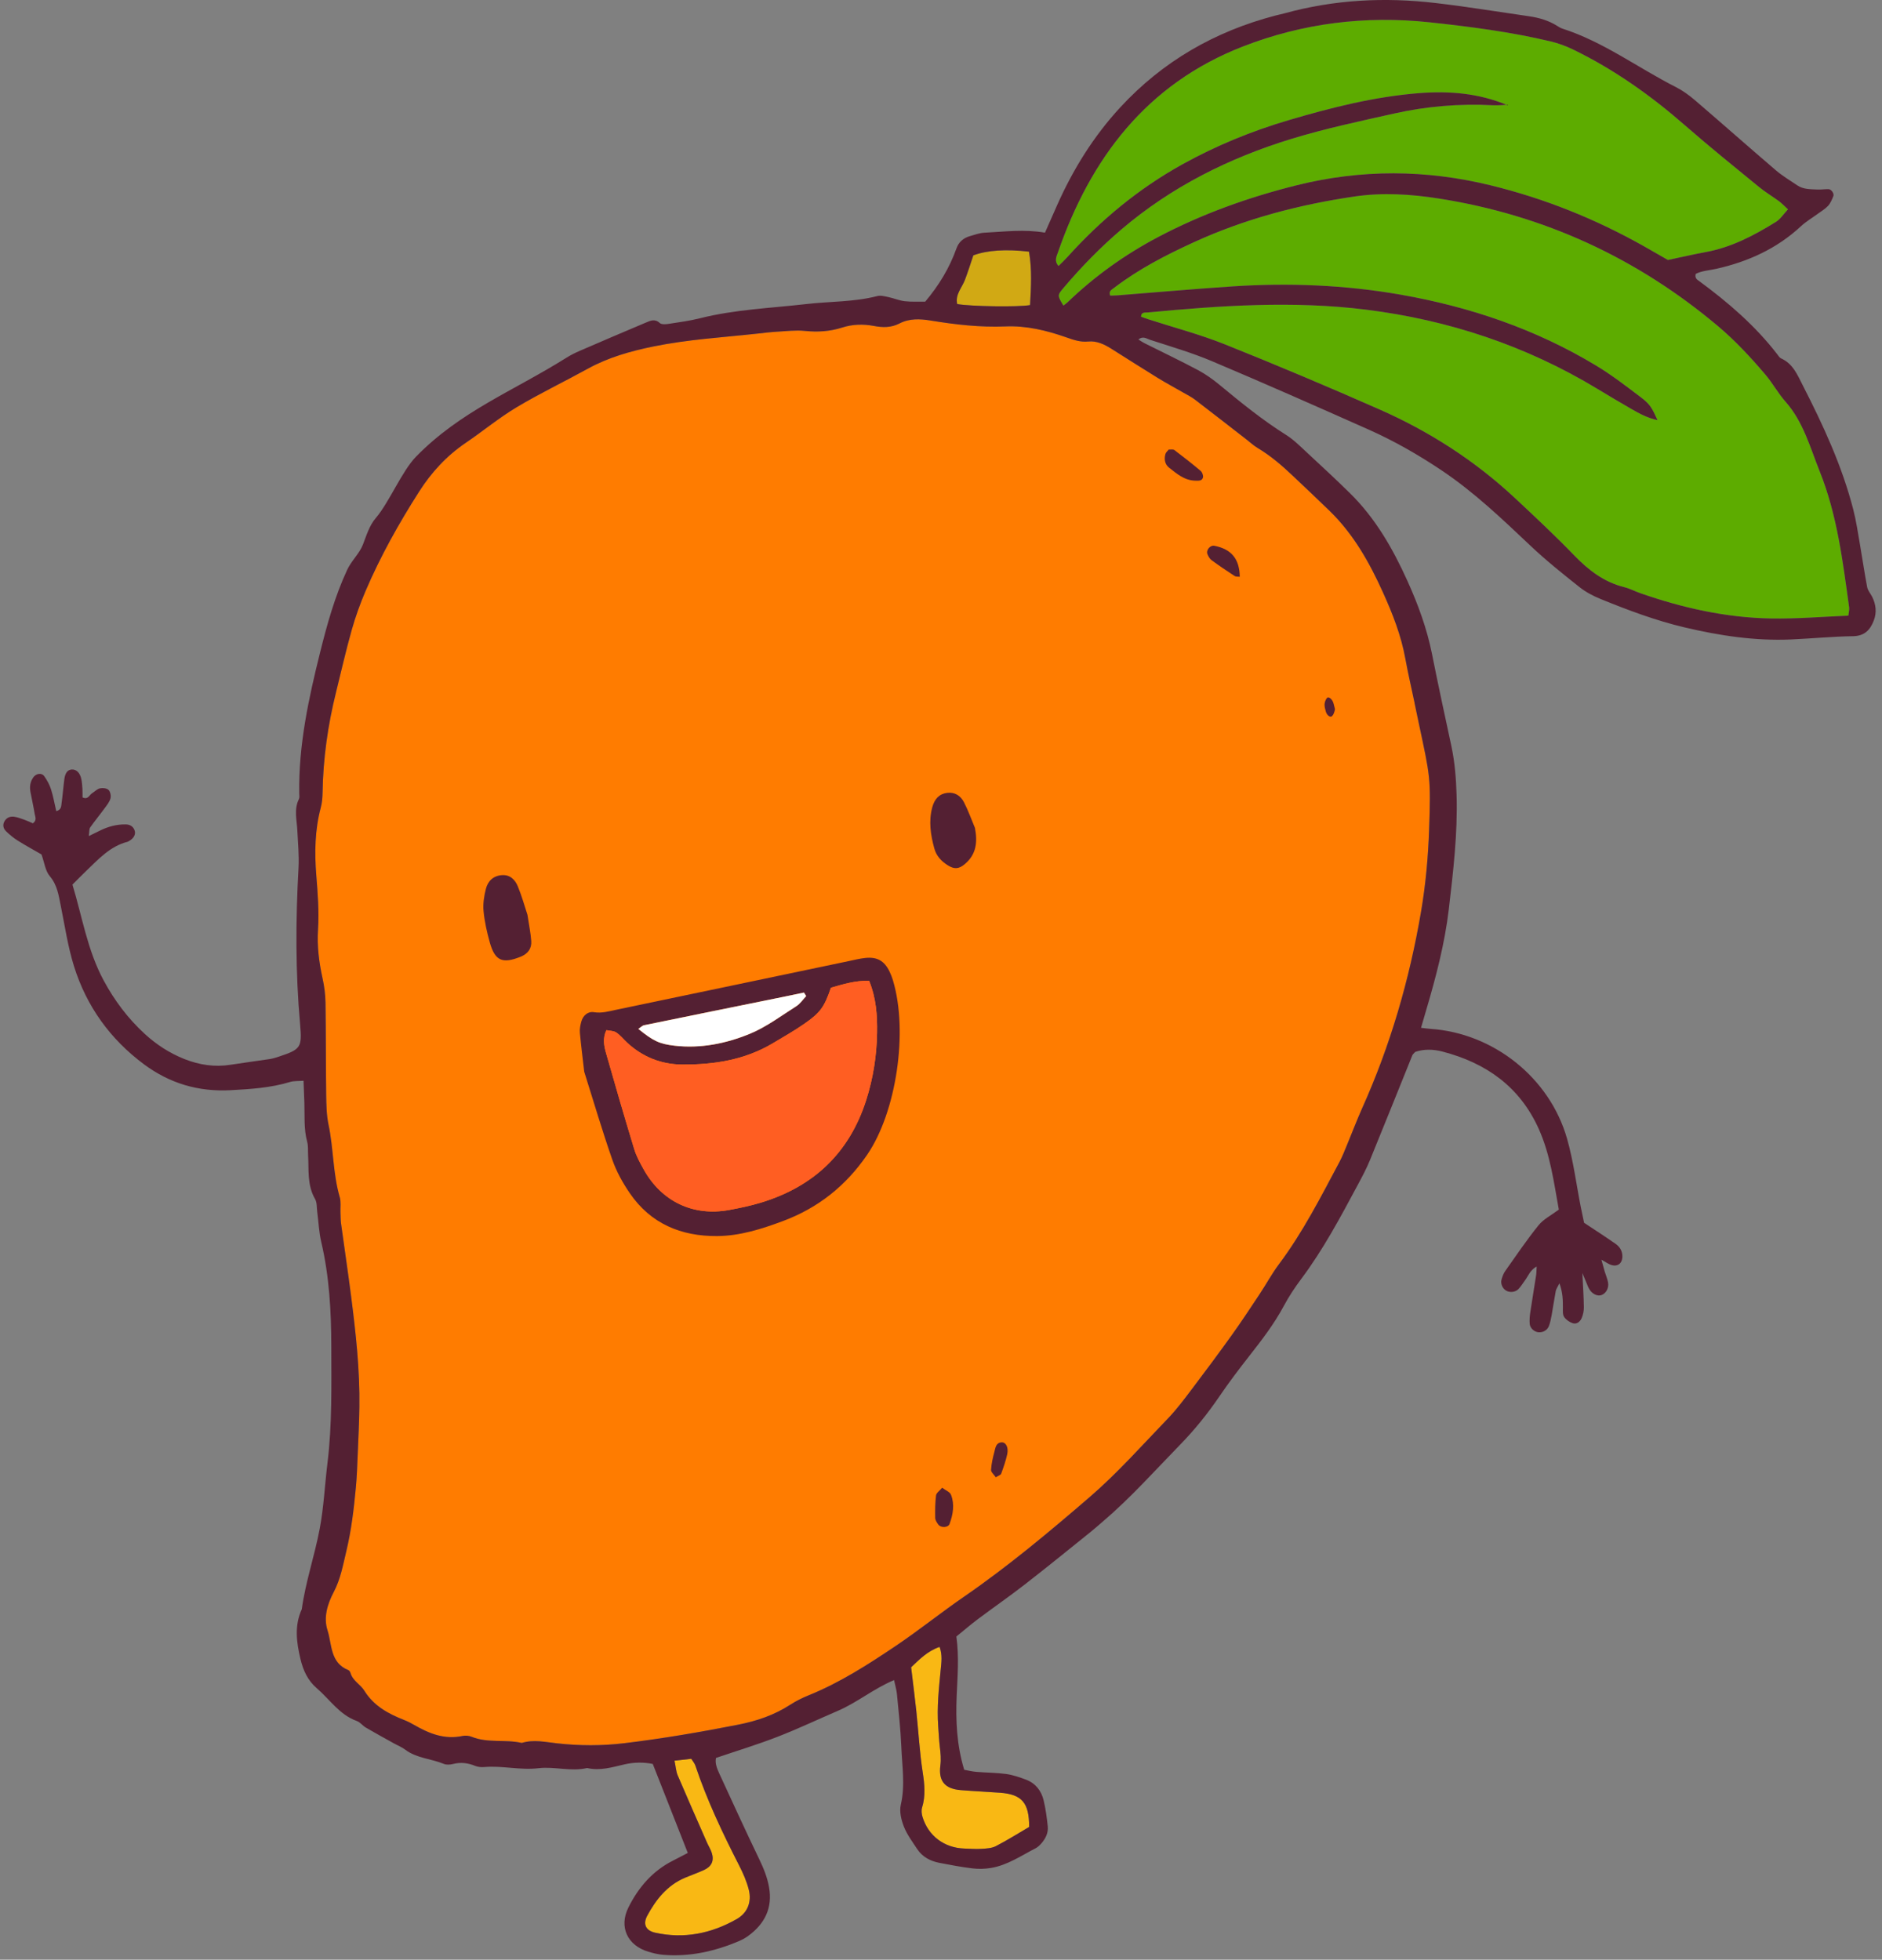 <?xml version="1.0" encoding="UTF-8"?>
<svg width="193px" height="201px" viewBox="0 0 193 201" version="1.1" xmlns="http://www.w3.org/2000/svg" xmlns:xlink="http://www.w3.org/1999/xlink">
    <rect x="0" y="0" width="193" height="201" fill="#808080" stroke="none"/>
    <!-- Generator: Sketch 49.3 (51167) - http://www.bohemiancoding.com/sketch -->
    <title>avatar7</title>
    <desc>Created with Sketch.</desc>
    <defs></defs>
    <g id="Page-2" stroke="none" stroke-width="1" fill="none" fill-rule="evenodd">
        <g id="114524-OOP7JI-483" transform="translate(-300, -255)">
            <g id="avatar7" transform="translate(300, 254)">
                <path d="M145.496,75.167 C145.348,74.474 145.203,73.779 145.058,73.086 C145.061,73.086 145.063,73.084 145.064,73.084 C144.746,71.569 144.394,70.063 144.116,68.54 C143.686,66.173 142.818,63.961 141.834,61.783 C140.448,58.712 138.817,55.8 136.374,53.42 C135.13,52.206 133.86,51.016 132.598,49.819 C131.474,48.754 130.308,47.743 128.968,46.947 C128.582,46.719 128.249,46.404 127.893,46.128 C126.111,44.746 124.334,43.356 122.543,41.987 C122.188,41.717 121.777,41.514 121.388,41.289 C120.496,40.773 119.586,40.288 118.71,39.75 C117.116,38.77 115.543,37.759 113.961,36.764 C113.241,36.31 112.461,35.941 111.604,36.026 C110.789,36.105 110.088,35.863 109.357,35.604 C107.341,34.891 105.241,34.389 103.12,34.479 C100.517,34.588 97.977,34.291 95.437,33.877 C94.326,33.697 93.259,33.648 92.231,34.181 C91.386,34.618 90.514,34.602 89.598,34.427 C88.515,34.223 87.44,34.25 86.357,34.598 C85.124,34.994 83.849,35.076 82.537,34.94 C81.588,34.844 80.615,34.968 79.655,35.022 C79.014,35.058 78.375,35.142 77.734,35.211 C74.152,35.603 70.551,35.812 67.002,36.537 C64.648,37.021 62.388,37.654 60.275,38.82 C57.854,40.155 55.351,41.353 52.979,42.772 C51.162,43.86 49.514,45.23 47.756,46.424 C45.801,47.752 44.247,49.439 42.983,51.419 C40.898,54.686 39.011,58.058 37.487,61.622 C36.931,62.922 36.449,64.266 36.065,65.627 C35.471,67.731 34.988,69.871 34.461,71.997 C33.619,75.387 33.133,78.823 33.078,82.318 C33.071,82.83 33.022,83.355 32.892,83.847 C32.29,86.122 32.25,88.429 32.435,90.754 C32.581,92.614 32.735,94.472 32.613,96.347 C32.504,98.024 32.713,99.689 33.076,101.337 C33.256,102.148 33.365,102.992 33.379,103.822 C33.427,106.975 33.409,110.132 33.45,113.286 C33.467,114.311 33.481,115.357 33.691,116.354 C34.21,118.813 34.132,121.358 34.84,123.788 C34.979,124.268 34.894,124.813 34.914,125.329 C34.931,125.715 34.922,126.104 34.973,126.485 C35.313,128.976 35.688,131.46 36.006,133.952 C36.49,137.725 36.91,141.503 36.855,145.316 C36.833,146.924 36.752,148.531 36.685,150.139 C36.637,151.295 36.601,152.451 36.491,153.603 C36.286,155.775 36.034,157.934 35.522,160.073 C35.176,161.516 34.925,162.958 34.225,164.289 C33.58,165.517 33.161,166.882 33.585,168.206 C34.051,169.662 33.845,171.544 35.717,172.293 C35.819,172.334 35.913,172.479 35.945,172.594 C36.172,173.393 36.96,173.76 37.352,174.391 C38.332,175.978 39.822,176.777 41.464,177.421 C41.823,177.562 42.168,177.742 42.5,177.935 C44.031,178.818 45.611,179.443 47.438,179.05 C47.734,178.987 48.098,179.023 48.38,179.139 C50.037,179.807 51.821,179.379 53.507,179.764 C54.72,179.394 55.921,179.673 57.132,179.807 C59.433,180.063 61.708,180.074 64.041,179.791 C67.952,179.319 71.816,178.656 75.673,177.898 C77.598,177.521 79.398,176.914 81.05,175.841 C81.639,175.458 82.285,175.143 82.938,174.877 C86.125,173.586 88.999,171.738 91.827,169.837 C94.231,168.222 96.493,166.397 98.878,164.756 C103.396,161.644 107.596,158.124 111.737,154.557 C114.608,152.083 117.142,149.216 119.779,146.479 C120.669,145.556 121.44,144.515 122.217,143.49 C123.618,141.642 125,139.777 126.351,137.894 C127.325,136.533 128.245,135.135 129.171,133.739 C129.848,132.72 130.433,131.633 131.165,130.655 C133.613,127.387 135.45,123.765 137.361,120.183 C137.664,119.617 137.894,119.01 138.142,118.417 C138.663,117.168 139.137,115.899 139.69,114.665 C142.587,108.22 144.538,101.481 145.725,94.534 C146.201,91.749 146.46,88.907 146.556,86.082 C146.741,80.668 146.661,80.666 145.496,75.167" id="Fill-73" fill="#FF7C00"></path>
                <path d="M186.618,49.363 C185.626,46.89 184.935,44.258 183.096,42.185 C182.336,41.327 181.777,40.285 181.048,39.427 C179.551,37.667 177.96,35.946 176.197,34.462 C167.878,27.453 158.331,23.056 147.57,21.364 C144.699,20.912 141.791,20.728 138.908,21.152 C133.215,21.99 127.686,23.436 122.423,25.846 C119.546,27.164 116.754,28.604 114.234,30.535 C113.982,30.729 113.665,30.869 113.853,31.323 C114.093,31.314 114.347,31.314 114.599,31.295 C118.515,30.987 122.429,30.639 126.348,30.378 C132.148,29.995 137.929,30.221 143.663,31.229 C150.769,32.479 157.51,34.768 163.705,38.512 C165.297,39.474 166.782,40.623 168.27,41.75 C169.221,42.472 169.399,42.822 169.978,44.091 C168.963,43.876 168.132,43.423 167.314,42.953 C166.141,42.28 164.979,41.587 163.821,40.886 C156.489,36.447 148.531,33.811 140.053,32.755 C132.592,31.827 125.14,32.342 117.695,33.047 C117.449,33.071 117.032,32.971 117.013,33.483 C117.269,33.575 117.504,33.667 117.745,33.744 C120.379,34.596 123.069,35.303 125.633,36.328 C130.954,38.458 136.237,40.688 141.483,43.002 C146.585,45.254 151.243,48.247 155.332,52.063 C157.404,53.997 159.475,55.938 161.443,57.973 C162.914,59.492 164.501,60.714 166.585,61.229 C167.144,61.366 167.664,61.65 168.211,61.841 C172.553,63.357 177.011,64.355 181.617,64.436 C184.244,64.482 186.875,64.255 189.548,64.147 C189.586,63.801 189.667,63.545 189.633,63.306 C188.979,58.581 188.408,53.831 186.618,49.363" id="Fill-74" fill="#5DAC00"></path>
                <path d="M182.436,21.634 C181.763,21.138 181.034,20.708 180.389,20.178 C177.848,18.097 175.287,16.033 172.816,13.872 C169.303,10.8 165.533,8.125 161.333,6.082 C160.591,5.721 159.795,5.43 158.99,5.239 C154.913,4.269 150.764,3.734 146.601,3.286 C140.011,2.578 133.595,3.377 127.43,5.779 C117.58,9.624 111.836,17.223 108.48,26.918 C108.351,27.297 108.084,27.762 108.553,28.283 C108.859,27.977 109.169,27.692 109.449,27.382 C112.878,23.569 116.772,20.341 121.271,17.848 C124.724,15.938 128.346,14.453 132.127,13.334 C136.521,12.036 140.951,10.913 145.537,10.555 C148.598,10.313 151.603,10.563 154.473,11.748 C154.02,11.774 153.566,11.818 153.119,11.795 C149.688,11.614 146.302,11.896 142.948,12.648 C139.427,13.436 135.899,14.183 132.441,15.242 C126.022,17.207 120.14,20.154 115.007,24.522 C112.846,26.365 110.868,28.394 109.036,30.562 C108.418,31.291 108.442,31.326 109.053,32.345 C109.203,32.225 109.362,32.12 109.496,31.99 C112.252,29.341 115.336,27.131 118.707,25.347 C123.227,22.955 128.006,21.243 132.965,20.006 C139.599,18.351 146.21,18.386 152.851,20.007 C158.4,21.361 163.635,23.465 168.601,26.267 C169.44,26.739 170.275,27.225 171.046,27.666 C172.393,27.384 173.646,27.09 174.909,26.859 C177.558,26.375 179.886,25.151 182.132,23.753 C182.591,23.466 182.907,22.956 183.36,22.472 C182.988,22.132 182.732,21.855 182.436,21.634" id="Fill-75" fill="#5DAC00"></path>
                <path d="M93.436,172.008 C94.265,171.229 95.084,170.353 96.358,169.916 C96.66,170.758 96.54,171.522 96.468,172.271 C96.281,174.192 96.07,176.113 96.214,178.051 C96.269,178.755 96.295,179.463 96.379,180.163 C96.455,180.799 96.523,181.404 96.437,182.067 C96.223,183.701 96.913,184.477 98.535,184.606 C99.88,184.716 101.228,184.773 102.571,184.874 C104.789,185.039 105.549,185.904 105.539,188.382 C104.45,189.02 103.315,189.737 102.125,190.352 C101.691,190.574 101.132,190.597 100.625,190.629 C100.052,190.667 99.473,190.614 98.895,190.597 C96.84,190.534 95.188,189.297 94.601,187.344 C94.512,187.048 94.47,186.687 94.558,186.403 C94.927,185.203 94.817,184.033 94.627,182.805 C94.305,180.71 94.188,178.582 93.965,176.471 C93.817,175.069 93.634,173.675 93.436,172.008" id="Fill-76" fill="#F9B814"></path>
                <path d="M69.169,181.587 C69.858,181.511 70.358,181.451 70.891,181.393 C71.051,181.65 71.229,181.849 71.308,182.08 C72.496,185.633 74.097,189.002 75.799,192.332 C76.205,193.127 76.576,193.967 76.792,194.829 C77.103,196.078 76.657,197.199 75.555,197.829 C72.954,199.314 70.154,199.885 67.185,199.228 C66.22,199.012 65.909,198.351 66.377,197.483 C67.278,195.813 68.433,194.36 70.251,193.591 C70.905,193.316 71.576,193.086 72.218,192.787 C72.987,192.428 73.246,191.837 72.992,191.041 C72.877,190.679 72.662,190.347 72.508,189.996 C71.499,187.697 70.482,185.402 69.498,183.092 C69.328,182.697 69.307,182.24 69.169,181.587" id="Fill-77" fill="#F9B814"></path>
                <path d="M105.522,26.813 C105.848,28.633 105.733,30.467 105.633,32.291 C104.45,32.508 99.549,32.434 98.16,32.185 C97.941,31.204 98.647,30.517 98.957,29.701 C99.273,28.865 99.54,28.009 99.817,27.191 C101.236,26.661 103.19,26.535 105.522,26.813" id="Fill-78" fill="#D1A914"></path>
                <path d="M105.522,26.813 C103.19,26.535 101.236,26.661 99.817,27.191 C99.54,28.009 99.273,28.865 98.957,29.701 C98.647,30.517 97.941,31.204 98.16,32.185 C99.549,32.434 104.45,32.508 105.633,32.291 C105.733,30.467 105.848,28.633 105.522,26.813 Z M69.169,181.587 C69.307,182.24 69.328,182.697 69.498,183.092 C70.482,185.402 71.499,187.697 72.508,189.996 C72.662,190.347 72.877,190.679 72.992,191.041 C73.246,191.837 72.987,192.428 72.218,192.787 C71.576,193.086 70.905,193.316 70.251,193.591 C68.433,194.36 67.278,195.813 66.377,197.483 C65.909,198.351 66.22,199.012 67.185,199.228 C70.154,199.885 72.954,199.314 75.555,197.829 C76.657,197.199 77.103,196.078 76.792,194.829 C76.576,193.967 76.205,193.127 75.799,192.332 C74.097,189.002 72.496,185.633 71.308,182.08 C71.229,181.849 71.051,181.65 70.891,181.393 C70.358,181.451 69.858,181.511 69.169,181.587 Z M93.436,172.008 C93.634,173.675 93.817,175.069 93.965,176.471 C94.188,178.582 94.305,180.71 94.627,182.805 C94.817,184.033 94.927,185.203 94.558,186.403 C94.47,186.687 94.512,187.048 94.601,187.344 C95.188,189.297 96.84,190.534 98.895,190.597 C99.473,190.614 100.052,190.667 100.625,190.629 C101.132,190.597 101.691,190.574 102.125,190.352 C103.315,189.737 104.45,189.02 105.539,188.382 C105.549,185.904 104.789,185.039 102.571,184.874 C101.228,184.773 99.88,184.716 98.535,184.606 C96.913,184.477 96.223,183.701 96.437,182.067 C96.523,181.404 96.455,180.799 96.379,180.163 C96.295,179.463 96.269,178.755 96.214,178.051 C96.07,176.113 96.281,174.192 96.468,172.271 C96.54,171.522 96.66,170.758 96.358,169.916 C95.084,170.353 94.265,171.229 93.436,172.008 Z M189.548,64.147 C189.586,63.801 189.667,63.545 189.633,63.306 C188.979,58.581 188.408,53.831 186.618,49.363 C185.626,46.89 184.935,44.258 183.096,42.185 C182.336,41.327 181.777,40.285 181.048,39.427 C179.551,37.667 177.96,35.946 176.197,34.462 C167.878,27.453 158.331,23.056 147.57,21.364 C144.699,20.912 141.791,20.728 138.908,21.152 C133.215,21.99 127.686,23.436 122.423,25.846 C119.546,27.164 116.754,28.604 114.234,30.535 C113.982,30.729 113.665,30.869 113.853,31.323 C114.093,31.314 114.347,31.314 114.599,31.295 C118.515,30.987 122.429,30.639 126.348,30.378 C132.148,29.995 137.929,30.221 143.663,31.229 C150.769,32.479 157.51,34.768 163.705,38.512 C165.297,39.474 166.782,40.623 168.27,41.75 C169.221,42.472 169.399,42.822 169.978,44.091 C168.963,43.876 168.132,43.423 167.314,42.953 C166.141,42.28 164.979,41.587 163.821,40.886 C156.489,36.447 148.531,33.811 140.053,32.755 C132.592,31.827 125.14,32.342 117.695,33.047 C117.449,33.071 117.032,32.971 117.013,33.483 C117.269,33.575 117.504,33.667 117.745,33.744 C120.379,34.596 123.069,35.303 125.633,36.328 C130.954,38.458 136.237,40.688 141.483,43.002 C146.585,45.254 151.243,48.247 155.332,52.063 C157.404,53.997 159.475,55.938 161.443,57.973 C162.914,59.492 164.501,60.714 166.585,61.229 C167.144,61.366 167.664,61.65 168.211,61.841 C172.553,63.357 177.011,64.355 181.617,64.436 C184.244,64.482 186.875,64.255 189.548,64.147 Z M145.058,73.086 C145.061,73.086 145.063,73.084 145.064,73.084 C144.746,71.569 144.394,70.063 144.116,68.54 C143.686,66.173 142.818,63.961 141.834,61.783 C140.448,58.712 138.817,55.8 136.374,53.42 C135.13,52.206 133.86,51.016 132.598,49.819 C131.474,48.754 130.308,47.743 128.968,46.947 C128.582,46.719 128.249,46.404 127.893,46.128 C126.111,44.746 124.334,43.356 122.543,41.987 C122.188,41.717 121.777,41.514 121.388,41.289 C120.496,40.773 119.586,40.288 118.71,39.75 C117.116,38.77 115.543,37.759 113.961,36.764 C113.241,36.31 112.461,35.941 111.604,36.026 C110.789,36.105 110.088,35.863 109.357,35.604 C107.341,34.891 105.241,34.389 103.12,34.479 C100.517,34.588 97.977,34.291 95.437,33.877 C94.326,33.697 93.259,33.648 92.231,34.181 C91.386,34.618 90.514,34.602 89.598,34.427 C88.515,34.223 87.44,34.25 86.357,34.598 C85.124,34.994 83.849,35.076 82.537,34.94 C81.588,34.844 80.615,34.968 79.655,35.022 C79.014,35.058 78.375,35.142 77.734,35.211 C74.152,35.603 70.551,35.812 67.002,36.537 C64.648,37.021 62.388,37.654 60.275,38.82 C57.854,40.155 55.351,41.353 52.979,42.772 C51.162,43.86 49.514,45.23 47.756,46.424 C45.801,47.752 44.247,49.439 42.983,51.419 C40.898,54.686 39.011,58.058 37.487,61.622 C36.931,62.922 36.449,64.266 36.065,65.627 C35.471,67.731 34.988,69.871 34.461,71.997 C33.619,75.387 33.133,78.823 33.078,82.318 C33.071,82.83 33.022,83.355 32.892,83.847 C32.29,86.122 32.25,88.429 32.435,90.754 C32.581,92.614 32.735,94.472 32.613,96.347 C32.504,98.024 32.713,99.689 33.076,101.337 C33.256,102.148 33.365,102.992 33.379,103.822 C33.427,106.975 33.409,110.132 33.45,113.286 C33.467,114.311 33.481,115.357 33.691,116.354 C34.21,118.813 34.132,121.358 34.84,123.788 C34.979,124.268 34.894,124.813 34.914,125.329 C34.931,125.715 34.922,126.104 34.973,126.485 C35.313,128.976 35.688,131.46 36.006,133.952 C36.49,137.725 36.91,141.503 36.855,145.316 C36.833,146.924 36.752,148.531 36.685,150.139 C36.637,151.295 36.601,152.451 36.491,153.603 C36.286,155.775 36.034,157.934 35.522,160.073 C35.176,161.516 34.925,162.958 34.225,164.289 C33.58,165.517 33.161,166.882 33.585,168.206 C34.051,169.662 33.845,171.544 35.717,172.293 C35.819,172.334 35.913,172.479 35.945,172.594 C36.172,173.393 36.96,173.76 37.352,174.391 C38.332,175.978 39.822,176.777 41.464,177.421 C41.823,177.562 42.168,177.742 42.5,177.935 C44.031,178.818 45.611,179.443 47.438,179.05 C47.734,178.987 48.098,179.023 48.38,179.139 C50.037,179.807 51.821,179.379 53.507,179.764 C54.72,179.394 55.921,179.673 57.132,179.807 C59.433,180.063 61.708,180.074 64.041,179.791 C67.952,179.319 71.816,178.656 75.673,177.898 C77.598,177.521 79.398,176.914 81.05,175.841 C81.639,175.458 82.285,175.143 82.938,174.877 C86.125,173.586 88.999,171.738 91.827,169.837 C94.231,168.222 96.493,166.397 98.878,164.756 C103.396,161.644 107.596,158.124 111.737,154.557 C114.608,152.083 117.142,149.216 119.779,146.479 C120.669,145.556 121.44,144.515 122.217,143.49 C123.618,141.642 125,139.777 126.351,137.894 C127.325,136.533 128.245,135.135 129.171,133.739 C129.848,132.72 130.433,131.633 131.165,130.655 C133.613,127.387 135.45,123.765 137.361,120.183 C137.664,119.617 137.894,119.01 138.142,118.417 C138.663,117.168 139.137,115.899 139.69,114.665 C142.587,108.22 144.538,101.481 145.725,94.534 C146.201,91.749 146.46,88.907 146.556,86.082 C146.741,80.668 146.661,80.666 145.496,75.167 C145.348,74.474 145.203,73.779 145.058,73.086 Z M154.646,11.737 C154.135,11.76 153.624,11.821 153.119,11.795 C149.688,11.614 146.302,11.896 142.948,12.648 C139.427,13.436 135.899,14.183 132.441,15.242 C126.022,17.207 120.14,20.154 115.007,24.522 C112.846,26.365 110.868,28.394 109.036,30.562 C108.418,31.291 108.442,31.326 109.053,32.345 C109.203,32.225 109.362,32.12 109.496,31.99 C112.252,29.341 115.336,27.131 118.707,25.347 C123.227,22.955 128.006,21.243 132.965,20.006 C139.599,18.351 146.21,18.386 152.851,20.007 C158.4,21.361 163.635,23.465 168.601,26.267 C169.44,26.739 170.275,27.225 171.046,27.666 C172.393,27.384 173.646,27.09 174.909,26.859 C177.558,26.375 179.886,25.151 182.132,23.753 C182.591,23.466 182.907,22.956 183.36,22.472 C182.988,22.132 182.732,21.855 182.436,21.634 C181.763,21.138 181.034,20.708 180.389,20.178 C177.848,18.097 175.287,16.033 172.816,13.872 C169.303,10.8 165.533,8.125 161.333,6.082 C160.591,5.721 159.795,5.43 158.99,5.239 C154.913,4.269 150.764,3.734 146.601,3.286 C140.011,2.578 133.595,3.377 127.43,5.779 C117.58,9.624 111.836,17.223 108.48,26.918 C108.351,27.297 108.084,27.762 108.553,28.283 C108.859,27.977 109.169,27.692 109.449,27.382 C112.878,23.569 116.772,20.341 121.271,17.848 C124.724,15.938 128.346,14.453 132.127,13.334 C136.521,12.036 140.951,10.913 145.537,10.555 C148.646,10.31 151.698,10.565 154.609,11.801 L154.646,11.737 Z M4.254,88.637 C3.484,88.191 2.638,87.731 1.822,87.218 C1.393,86.949 0.991,86.617 0.625,86.262 C0.331,85.978 0.24,85.6 0.477,85.207 C0.706,84.827 1.081,84.715 1.473,84.773 C1.848,84.83 2.211,84.979 2.571,85.107 C2.861,85.21 3.138,85.344 3.376,85.445 C3.808,85.114 3.61,84.787 3.563,84.506 C3.438,83.743 3.266,82.986 3.123,82.227 C3.024,81.702 3.09,81.208 3.4,80.751 C3.683,80.334 4.26,80.221 4.538,80.611 C4.831,81.022 5.08,81.485 5.233,81.962 C5.464,82.688 5.595,83.445 5.769,84.196 C6.297,84.058 6.274,83.688 6.313,83.397 C6.43,82.569 6.49,81.731 6.6,80.903 C6.688,80.261 6.942,79.956 7.348,79.925 C7.82,79.889 8.211,80.262 8.341,80.909 C8.404,81.224 8.431,81.549 8.451,81.869 C8.47,82.182 8.46,82.497 8.464,82.787 C9.023,83.055 9.154,82.544 9.443,82.361 C9.713,82.188 9.959,81.924 10.25,81.857 C10.526,81.795 10.939,81.839 11.127,82.015 C11.313,82.187 11.399,82.609 11.333,82.875 C11.243,83.229 10.984,83.552 10.758,83.861 C10.266,84.537 9.729,85.183 9.249,85.867 C9.131,86.037 9.171,86.316 9.105,86.753 C9.622,86.5 9.953,86.338 10.282,86.176 C11.105,85.77 11.973,85.543 12.891,85.556 C13.302,85.562 13.637,85.734 13.797,86.148 C13.949,86.548 13.739,86.972 13.254,87.247 C13.198,87.278 13.145,87.322 13.084,87.337 C11.303,87.789 10.122,89.098 8.867,90.3 C8.407,90.739 7.964,91.196 7.429,91.73 C8.425,94.994 8.955,98.456 10.632,101.563 C11.74,103.624 13.125,105.468 14.854,107.052 C16.054,108.151 17.398,109.021 18.914,109.623 C20.442,110.226 22.01,110.468 23.649,110.207 C24.983,109.996 26.325,109.827 27.659,109.624 C27.977,109.574 28.29,109.479 28.593,109.376 C30.831,108.627 30.993,108.461 30.776,106.06 C30.294,100.72 30.316,95.382 30.613,90.036 C30.685,88.757 30.553,87.464 30.492,86.18 C30.441,85.1 30.126,84.011 30.655,82.954 C30.734,82.797 30.689,82.572 30.688,82.38 C30.608,77.432 31.646,72.653 32.832,67.893 C33.55,65.014 34.339,62.168 35.597,59.459 C36.038,58.505 36.852,57.792 37.215,56.863 C37.589,55.899 37.87,54.907 38.551,54.115 C39.892,52.551 41.224,49.315 42.659,47.843 C47.236,43.157 52.59,41.143 58.106,37.68 C58.54,37.406 59.006,37.179 59.477,36.975 C61.723,36.002 63.971,35.038 66.228,34.089 C66.686,33.899 67.15,33.661 67.654,34.127 C67.829,34.292 68.249,34.266 68.539,34.222 C69.623,34.057 70.716,33.911 71.775,33.645 C75.36,32.741 79.042,32.604 82.689,32.186 C85.113,31.905 87.576,31.986 89.965,31.367 C90.313,31.276 90.728,31.391 91.1,31.47 C91.667,31.589 92.212,31.828 92.781,31.894 C93.48,31.975 94.192,31.931 94.882,31.939 C96.275,30.289 97.366,28.496 98.085,26.479 C98.316,25.828 98.795,25.41 99.456,25.222 C99.95,25.08 100.451,24.892 100.957,24.867 C102.998,24.765 105.039,24.495 107.164,24.863 C107.579,23.921 107.99,22.984 108.406,22.05 C110.041,18.371 112.138,14.991 114.875,12.021 C119.237,7.292 124.578,4.224 130.776,2.6 C131.087,2.517 131.404,2.458 131.715,2.371 C136.816,0.959 142.006,0.697 147.236,1.312 C150.433,1.687 153.613,2.208 156.798,2.667 C157.827,2.816 158.813,3.099 159.701,3.663 C159.863,3.767 160.033,3.873 160.215,3.932 C164.437,5.285 167.979,7.964 171.878,9.941 C172.561,10.288 173.201,10.753 173.785,11.251 C176.572,13.641 179.321,16.077 182.113,18.465 C182.793,19.046 183.574,19.513 184.32,20.016 C184.942,20.436 185.671,20.403 186.374,20.439 C186.757,20.46 187.145,20.39 187.527,20.403 C187.811,20.414 188.115,20.861 188.01,21.12 C187.868,21.47 187.716,21.845 187.467,22.115 C187.167,22.439 186.763,22.672 186.4,22.939 C185.829,23.358 185.208,23.721 184.693,24.2 C182.216,26.505 179.266,27.84 176.002,28.573 C175.274,28.735 174.504,28.772 173.895,29.094 C173.782,29.56 174.055,29.686 174.246,29.826 C177.216,32.011 179.995,34.399 182.259,37.339 C182.376,37.489 182.49,37.688 182.651,37.76 C183.885,38.31 184.333,39.471 184.891,40.557 C186.98,44.635 188.899,48.785 190.049,53.241 C190.354,54.424 190.529,55.639 190.739,56.843 C190.993,58.302 191.201,59.771 191.48,61.226 C191.547,61.577 191.83,61.882 191.995,62.217 C192.383,63.003 192.474,63.824 192.159,64.644 C191.792,65.606 191.213,66.233 190.024,66.252 C187.903,66.285 185.786,66.492 183.665,66.587 C179.968,66.747 176.346,66.198 172.76,65.35 C169.802,64.651 166.967,63.587 164.161,62.445 C163.393,62.133 162.625,61.731 161.979,61.218 C160.267,59.857 158.551,58.489 156.965,56.987 C154.06,54.241 151.176,51.479 147.836,49.242 C145.473,47.659 143.014,46.248 140.422,45.09 C135.064,42.703 129.7,40.332 124.299,38.05 C122.228,37.175 120.051,36.542 117.908,35.843 C117.584,35.735 117.212,35.437 116.744,35.819 C116.965,35.955 117.145,36.088 117.342,36.187 C119.184,37.11 121.045,37.996 122.863,38.964 C123.653,39.385 124.395,39.92 125.087,40.491 C127.271,42.301 129.471,44.085 131.88,45.602 C132.689,46.108 133.376,46.816 134.085,47.469 C135.55,48.826 137.017,50.185 138.439,51.584 C141.054,54.155 142.838,57.274 144.333,60.585 C145.426,63 146.331,65.469 146.853,68.079 C147.48,71.238 148.168,74.39 148.843,77.54 C149.193,79.184 149.32,80.837 149.373,82.524 C149.492,86.472 149.032,90.377 148.574,94.269 C148.159,97.784 147.254,101.228 146.248,104.631 C146.085,105.184 145.925,105.735 145.727,106.416 C146.106,106.461 146.397,106.509 146.69,106.527 C153.143,106.956 158.925,111.53 160.705,117.8 C161.353,120.086 161.651,122.469 162.111,124.806 C162.233,125.424 162.369,126.039 162.449,126.416 C163.666,127.225 164.69,127.881 165.683,128.58 C166.116,128.883 166.389,129.324 166.375,129.896 C166.357,130.651 165.791,131.004 165.076,130.68 C164.846,130.576 164.635,130.432 164.224,130.199 C164.37,130.729 164.461,131.074 164.563,131.417 C164.675,131.786 164.833,132.144 164.904,132.52 C165.012,133.08 164.721,133.624 164.276,133.813 C163.856,133.991 163.297,133.748 162.984,133.224 C162.853,133.004 162.771,132.755 162.669,132.521 C162.572,132.295 162.481,132.069 162.272,131.569 C162.337,132.943 162.412,134.009 162.425,135.073 C162.43,135.448 162.349,135.846 162.202,136.188 C162.047,136.552 161.696,136.852 161.281,136.715 C160.948,136.605 160.598,136.359 160.402,136.074 C160.243,135.843 160.272,135.46 160.274,135.143 C160.276,134.376 160.274,133.61 159.922,132.622 C159.723,133.027 159.583,133.208 159.544,133.407 C159.389,134.229 159.271,135.061 159.123,135.884 C159.054,136.262 158.978,136.644 158.843,137 C158.672,137.45 158.222,137.686 157.761,137.643 C157.328,137.599 156.905,137.222 156.87,136.764 C156.842,136.383 156.874,135.991 156.93,135.613 C157.12,134.339 157.334,133.069 157.53,131.797 C157.566,131.561 157.562,131.317 157.587,130.894 C156.905,131.284 156.734,131.848 156.417,132.279 C156.189,132.591 155.988,132.927 155.727,133.206 C155.417,133.538 154.853,133.593 154.478,133.387 C154.095,133.179 153.857,132.672 153.985,132.227 C154.072,131.922 154.188,131.604 154.371,131.349 C155.486,129.771 156.569,128.168 157.782,126.666 C158.283,126.044 159.075,125.652 159.858,125.065 C159.359,122.336 159,119.456 157.796,116.779 C155.851,112.452 152.389,110.014 147.912,108.852 C146.97,108.607 146.009,108.587 145.125,108.893 C144.992,109.048 144.878,109.132 144.833,109.244 C143.384,112.828 141.954,116.417 140.488,119.992 C140.123,120.884 139.662,121.74 139.206,122.591 C137.44,125.887 135.683,129.185 133.431,132.19 C132.775,133.065 132.166,133.99 131.651,134.953 C130.671,136.785 129.418,138.412 128.145,140.038 C127.072,141.408 126.019,142.795 125.042,144.233 C123.842,146 122.513,147.644 121.023,149.175 C118.416,151.852 115.929,154.646 113.076,157.076 C112.634,157.452 112.2,157.839 111.749,158.201 C109.54,159.974 107.344,161.767 105.104,163.504 C103.531,164.728 101.888,165.864 100.291,167.062 C99.526,167.635 98.8,168.262 98.076,168.851 C98.368,170.963 98.19,172.948 98.107,174.942 C98.003,177.449 98.102,179.966 98.88,182.52 C99.258,182.588 99.683,182.696 100.112,182.732 C101.135,182.818 102.168,182.814 103.182,182.951 C103.874,183.047 104.555,183.284 105.213,183.53 C106.188,183.897 106.787,184.662 107.023,185.648 C107.235,186.521 107.352,187.421 107.447,188.316 C107.518,188.988 107.227,189.577 106.785,190.078 C106.618,190.27 106.42,190.457 106.197,190.571 C104.719,191.332 103.32,192.301 101.641,192.586 C101.018,192.693 100.358,192.709 99.731,192.634 C98.585,192.496 97.444,192.28 96.31,192.059 C95.396,191.88 94.599,191.456 94.069,190.664 C93.572,189.913 93.019,189.174 92.693,188.348 C92.42,187.656 92.217,186.795 92.379,186.102 C92.842,184.102 92.506,182.126 92.43,180.146 C92.356,178.346 92.152,176.551 91.982,174.757 C91.939,174.32 91.808,173.895 91.687,173.32 C89.585,174.199 87.897,175.63 85.905,176.48 C83.833,177.369 81.795,178.341 79.694,179.151 C77.666,179.938 75.579,180.571 73.426,181.303 C73.307,181.837 73.522,182.377 73.758,182.89 C75.104,185.814 76.442,188.742 77.839,191.645 C78.29,192.581 78.678,193.518 78.862,194.544 C79.249,196.688 78.43,198.313 76.729,199.559 C76.421,199.786 76.07,199.969 75.717,200.118 C73.25,201.154 70.693,201.722 68.003,201.497 C67.494,201.455 66.984,201.329 66.493,201.182 C64.354,200.548 63.446,198.65 64.441,196.647 C65.462,194.595 66.918,192.889 69.025,191.831 C69.531,191.576 70.033,191.311 70.535,191.049 C69.328,187.983 68.155,185.001 66.942,181.92 C66.043,181.738 65.042,181.731 64.022,181.969 C62.775,182.259 61.524,182.646 60.213,182.339 C58.549,182.724 56.859,182.165 55.239,182.356 C53.348,182.582 51.528,182.08 49.674,182.238 C49.361,182.266 49.012,182.234 48.726,182.119 C47.983,181.813 47.248,181.726 46.463,181.923 C46.163,181.999 45.786,182.028 45.512,181.914 C44.211,181.374 42.727,181.343 41.551,180.453 C41.195,180.186 40.766,180.018 40.371,179.797 C39.419,179.268 38.461,178.744 37.521,178.193 C37.188,177.998 36.934,177.639 36.585,177.513 C34.806,176.875 33.813,175.293 32.47,174.139 C31.562,173.359 31.09,172.328 30.811,171.154 C30.4,169.425 30.179,167.732 30.948,166.05 C31.335,163.237 32.271,160.546 32.792,157.768 C33.206,155.561 33.308,153.295 33.582,151.063 C34.069,147.09 33.979,143.091 33.976,139.108 C33.969,135.509 33.771,131.898 32.939,128.359 C32.707,127.362 32.667,126.32 32.533,125.301 C32.473,124.856 32.52,124.341 32.31,123.978 C31.484,122.55 31.683,120.991 31.595,119.465 C31.57,119.016 31.621,118.545 31.504,118.12 C31.14,116.787 31.258,115.434 31.213,114.086 C31.191,113.385 31.16,112.682 31.127,111.849 C30.592,111.892 30.149,111.852 29.753,111.971 C27.763,112.576 25.72,112.703 23.656,112.817 C20.353,112.998 17.396,112.116 14.771,110.166 C11.306,107.591 8.873,104.219 7.59,100.106 C6.959,98.089 6.65,95.965 6.228,93.883 C6.01,92.815 5.877,91.774 5.104,90.862 C4.641,90.313 4.549,89.447 4.254,88.637 Z" id="Fill-79" fill="#542033"></path>
                <path d="M82.677,103.162 C82.6,103.041 82.523,102.921 82.448,102.801 C81.762,102.945 81.076,103.094 80.391,103.232 C75.609,104.203 70.829,105.17 66.05,106.153 C65.85,106.195 65.681,106.387 65.462,106.531 C66.984,107.767 67.619,108.072 69.167,108.252 C71.849,108.563 74.447,108.035 76.884,107.038 C78.581,106.342 80.1,105.192 81.669,104.198 C82.064,103.947 82.343,103.513 82.677,103.162 Z M62.178,106.659 C61.782,107.531 61.949,108.303 62.158,109.036 C63.093,112.316 64.044,115.592 65.037,118.854 C65.26,119.586 65.639,120.277 66.015,120.95 C67.854,124.246 71.092,125.78 74.782,125.102 C75.856,124.903 76.935,124.68 77.98,124.365 C83.429,122.729 87.11,119.252 88.842,113.792 C89.547,111.569 89.905,109.276 89.945,106.953 C89.979,105.162 89.852,103.37 89.131,101.6 C87.711,101.556 86.442,101.952 85.212,102.309 C84.536,104.27 84.154,104.847 82.495,105.998 C81.442,106.73 80.321,107.369 79.215,108.026 C76.352,109.724 73.185,110.209 69.933,110.185 C67.805,110.167 65.901,109.41 64.317,107.944 C63.938,107.596 63.614,107.172 63.192,106.894 C62.92,106.713 62.514,106.729 62.178,106.659 Z M59.913,110.923 C59.76,109.584 59.586,108.248 59.466,106.906 C59.433,106.533 59.516,106.133 59.618,105.766 C59.79,105.159 60.287,104.717 60.899,104.815 C61.705,104.945 62.435,104.728 63.182,104.57 C71.132,102.914 79.077,101.242 87.025,99.578 C87.593,99.458 88.158,99.314 88.731,99.254 C89.953,99.123 90.691,99.549 91.221,100.644 C91.361,100.935 91.479,101.235 91.571,101.543 C93.159,106.823 91.916,115.06 88.941,119.42 C86.752,122.626 83.89,124.899 80.29,126.239 C78.117,127.05 75.891,127.764 73.537,127.778 C69.827,127.805 66.719,126.502 64.578,123.37 C63.858,122.316 63.217,121.16 62.798,119.96 C61.758,116.981 60.869,113.951 59.913,110.923 Z" id="Fill-80" fill="#542033"></path>
                <path d="M54.092,94.829 C54.245,95.85 54.417,96.673 54.479,97.506 C54.536,98.289 54.139,98.83 53.381,99.132 C51.521,99.874 50.757,99.555 50.226,97.651 C49.932,96.6 49.688,95.518 49.587,94.435 C49.518,93.688 49.641,92.894 49.829,92.159 C50.034,91.365 50.588,90.818 51.479,90.759 C52.322,90.702 52.824,91.24 53.102,91.907 C53.518,92.912 53.807,93.971 54.092,94.829" id="Fill-81" fill="#542033"></path>
                <path d="M99.982,85.916 C100.258,87.366 100.131,88.631 98.935,89.633 C98.338,90.134 97.871,90.178 97.192,89.748 C96.525,89.326 96.02,88.794 95.805,87.989 C95.432,86.609 95.225,85.237 95.597,83.827 C95.834,82.926 96.334,82.42 97.126,82.321 C97.938,82.221 98.518,82.63 98.856,83.285 C99.293,84.132 99.612,85.037 99.982,85.916" id="Fill-82" fill="#542033"></path>
                <path d="M119.854,47.107 C120.064,47.122 120.307,47.064 120.433,47.158 C121.349,47.852 122.254,48.559 123.13,49.299 C123.291,49.436 123.414,49.773 123.366,49.972 C123.272,50.343 122.912,50.307 122.579,50.301 C121.464,50.279 120.679,49.585 119.883,48.962 C119.469,48.639 119.354,48.088 119.519,47.555 C119.571,47.389 119.736,47.26 119.854,47.107" id="Fill-83" fill="#542033"></path>
                <path d="M96.617,153.588 C96.982,153.864 97.419,154.025 97.526,154.31 C97.913,155.307 97.733,156.327 97.38,157.302 C97.234,157.698 96.481,157.726 96.221,157.366 C96.073,157.165 95.912,156.914 95.906,156.686 C95.891,155.914 95.896,155.138 95.991,154.376 C96.021,154.125 96.35,153.91 96.617,153.588" id="Fill-84" fill="#542033"></path>
                <path d="M127.14,60.157 C126.954,60.133 126.742,60.165 126.607,60.076 C125.807,59.555 125.017,59.021 124.247,58.456 C124.057,58.318 123.919,58.07 123.826,57.845 C123.653,57.425 124.104,56.895 124.533,56.979 C126.278,57.318 127.11,58.317 127.14,60.157" id="Fill-85" fill="#542033"></path>
                <path d="M102.121,152.521 C101.936,152.245 101.621,151.992 101.633,151.762 C101.669,151.133 101.813,150.506 101.978,149.896 C102.086,149.49 102.13,148.961 102.729,148.937 C103.161,148.921 103.442,149.463 103.291,150.154 C103.143,150.833 102.91,151.496 102.673,152.151 C102.621,152.287 102.382,152.352 102.121,152.521" id="Fill-86" fill="#542033"></path>
                <path d="M136.788,73.279 C136.851,73.571 136.922,73.708 136.892,73.816 C136.832,74.038 136.765,74.293 136.61,74.442 C136.422,74.63 136.068,74.371 135.961,73.971 C135.896,73.727 135.817,73.471 135.834,73.227 C135.85,73.004 135.941,72.753 136.084,72.584 C136.236,72.404 136.607,72.691 136.732,73.078 C136.77,73.199 136.802,73.322 136.788,73.279" id="Fill-87" fill="#542033"></path>
                <path d="M62.178,106.659 C62.514,106.729 62.92,106.713 63.192,106.894 C63.614,107.172 63.938,107.596 64.317,107.944 C65.901,109.41 67.805,110.167 69.933,110.185 C73.185,110.209 76.352,109.724 79.215,108.026 C80.321,107.369 81.442,106.73 82.495,105.998 C84.154,104.847 84.536,104.27 85.212,102.309 C86.442,101.952 87.711,101.556 89.131,101.6 C89.852,103.37 89.979,105.162 89.945,106.953 C89.905,109.276 89.547,111.569 88.842,113.792 C87.11,119.252 83.429,122.729 77.98,124.365 C76.935,124.68 75.856,124.903 74.782,125.102 C71.092,125.78 67.854,124.246 66.015,120.95 C65.639,120.277 65.26,119.586 65.037,118.854 C64.044,115.592 63.093,112.316 62.158,109.036 C61.949,108.303 61.782,107.531 62.178,106.659" id="Fill-88" fill="#FF5E22"></path>
                <path d="M82.677,103.162 C82.343,103.513 82.064,103.947 81.669,104.198 C80.1,105.192 78.581,106.342 76.884,107.038 C74.447,108.035 71.849,108.563 69.167,108.252 C67.619,108.072 66.984,107.767 65.462,106.531 C65.681,106.387 65.85,106.195 66.05,106.153 C70.829,105.17 75.609,104.203 80.391,103.232 C81.076,103.094 81.762,102.945 82.448,102.801 C82.523,102.921 82.6,103.041 82.677,103.162" id="Fill-89" fill="#FFFFFF"></path>
            </g>
        </g>
    </g>
</svg>